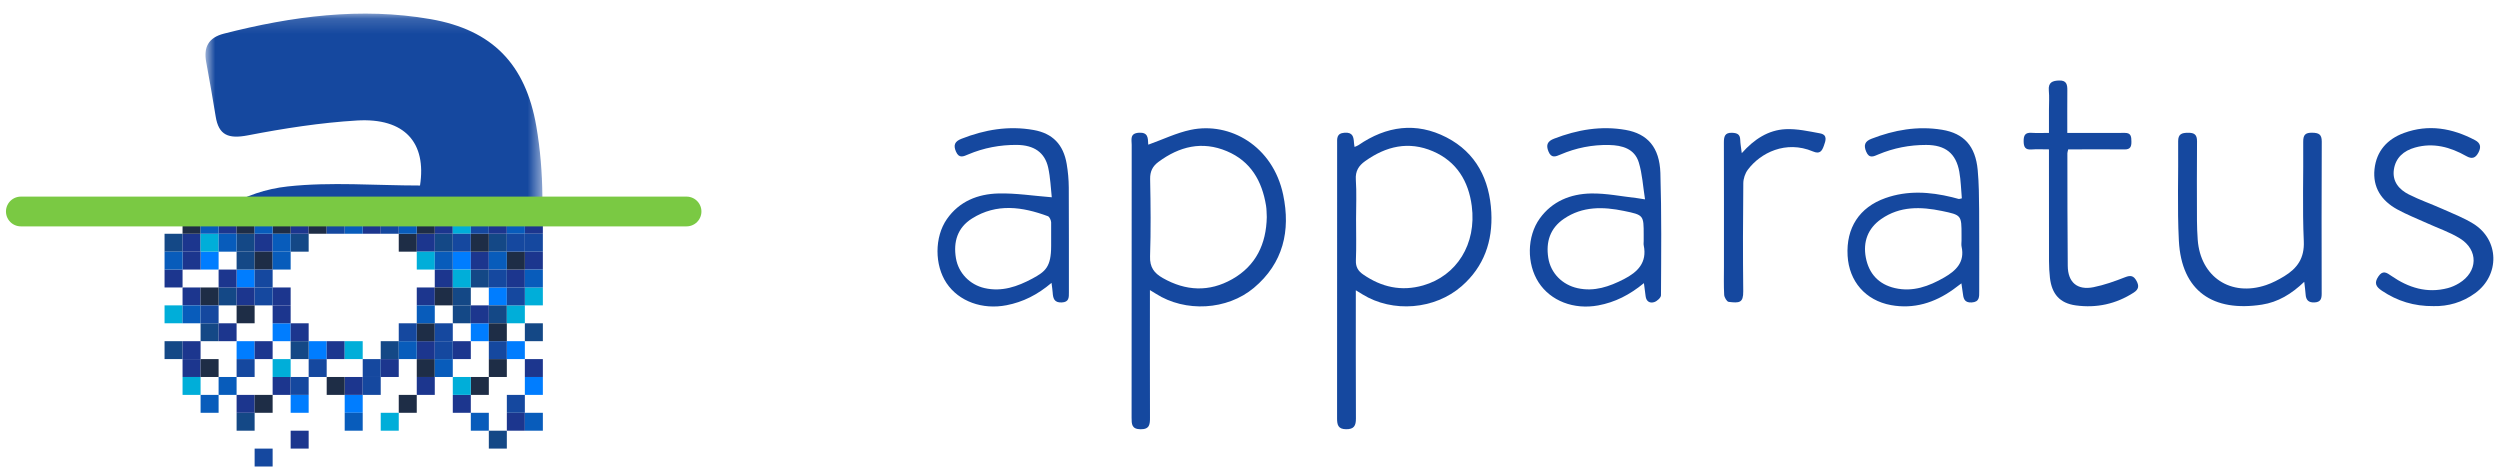 <?xml version="1.0" encoding="UTF-8"?>
<svg width="168px" height="32px" viewBox="0 0 168 32" version="1.1" xmlns="http://www.w3.org/2000/svg" xmlns:xlink="http://www.w3.org/1999/xlink">
    <!-- Generator: Sketch 50.2 (55047) - http://www.bohemiancoding.com/sketch -->
    <title>Logo</title>
    <desc>Created with Sketch.</desc>
    <defs>
        <polygon id="path-1" points="0.848 0.158 23.492 0.158 23.492 13.094 0.848 13.094"></polygon>
    </defs>
    <g id="Main" stroke="none" stroke-width="1" fill="none" fill-rule="evenodd">
        <g transform="translate(-103, -36)" id="Logo">
            <g transform="translate(104, 36)">
                <g id="Group-23" transform="translate(11.96, 0.756)">
                    <mask id="mask-2" fill="white">
                        <use xlink:href="#path-1"></use>
                    </mask>
                    <g id="Clip-22"></g>
                    <path d="M23.492,13.094 C23.49,12.871 23.492,12.65 23.489,12.428 C23.473,10.854 23.348,9.265 23.077,7.712 C22.356,3.57 20.143,1.257 15.977,0.53 C11.287,-0.289 6.656,0.337 2.088,1.504 C1.028,1.776 0.718,2.436 0.895,3.408 C1.115,4.625 1.338,5.841 1.532,7.062 C1.734,8.335 2.391,8.591 3.704,8.338 C6.115,7.872 8.566,7.49 11.018,7.342 C14.256,7.146 15.71,8.849 15.265,11.711 C12.273,11.711 9.287,11.455 6.37,11.773 C4.896,11.933 3.544,12.406 2.379,13.094 L3.232,13.094 L23.492,13.094 Z" id="Fill-21" fill="#15489F" mask="url(#mask-2)"></path>
                </g>
                <polygon id="Fill-24" fill="#007DFF" points="12.48 18.114 13.69 18.114 13.69 16.912 12.48 16.912"></polygon>
                <polygon id="Fill-26" fill="#007DFF" points="29.428 18.114 30.639 18.114 30.639 16.912 29.428 16.912"></polygon>
                <polygon id="Fill-27" fill="#007DFF" points="31.849 20.521 33.059 20.521 33.059 19.318 31.849 19.318"></polygon>
                <polygon id="Fill-28" fill="#007DFF" points="34.27 26.537 35.48 26.537 35.48 25.333 34.27 25.333"></polygon>
                <polygon id="Fill-29" fill="#007DFF" points="30.639 22.927 31.849 22.927 31.849 21.725 30.639 21.725"></polygon>
                <polygon id="Fill-30" fill="#007DFF" points="33.06 24.13 34.27 24.13 34.27 22.927 33.06 22.927"></polygon>
                <polygon id="Fill-31" fill="#007DFF" points="14.9 19.318 16.111 19.318 16.111 18.115 14.9 18.115"></polygon>
                <polygon id="Fill-32" fill="#007DFF" points="14.9 24.13 16.111 24.13 16.111 22.927 14.9 22.927"></polygon>
                <polygon id="Fill-33" fill="#007DFF" points="17.321 22.927 18.532 22.927 18.532 21.725 17.321 21.725"></polygon>
                <polygon id="Fill-34" fill="#007DFF" points="18.532 27.74 19.742 27.74 19.742 26.537 18.532 26.537"></polygon>
                <polygon id="Fill-35" fill="#007DFF" points="19.742 24.13 20.953 24.13 20.953 22.927 19.742 22.927"></polygon>
                <polygon id="Fill-36" fill="#007DFF" points="22.164 27.74 23.374 27.74 23.374 26.537 22.164 26.537"></polygon>
                <polygon id="Fill-37" fill="#144886" points="10.058 16.912 11.268 16.912 11.268 15.709 10.058 15.709"></polygon>
                <polygon id="Fill-38" fill="#144886" points="10.058 24.13 11.268 24.13 11.268 22.927 10.058 22.927"></polygon>
                <polygon id="Fill-39" fill="#144886" points="12.48 22.927 13.69 22.927 13.69 21.725 12.48 21.725"></polygon>
                <polygon id="Fill-40" fill="#144886" points="29.428 21.724 30.639 21.724 30.639 20.521 29.428 20.521"></polygon>
                <polygon id="Fill-41" fill="#144886" points="29.428 20.521 30.639 20.521 30.639 19.318 29.428 19.318"></polygon>
                <polygon id="Fill-42" fill="#144886" points="30.639 19.318 31.849 19.318 31.849 18.115 30.639 18.115"></polygon>
                <polygon id="Fill-43" fill="#144886" points="31.849 21.724 33.059 21.724 33.059 20.521 31.849 20.521"></polygon>
                <polygon id="Fill-44" fill="#144886" points="31.849 16.912 33.059 16.912 33.059 15.709 31.849 15.709"></polygon>
                <polygon id="Fill-45" fill="#144886" points="34.27 22.927 35.48 22.927 35.48 21.725 34.27 21.725"></polygon>
                <polygon id="Fill-46" fill="#144886" points="28.217 16.912 29.427 16.912 29.427 15.709 28.217 15.709"></polygon>
                <polygon id="Fill-47" fill="#144886" points="18.532 16.912 19.742 16.912 19.742 15.709 18.532 15.709"></polygon>
                <polygon id="Fill-48" fill="#144886" points="31.849 30.145 33.059 30.145 33.059 28.943 31.849 28.943"></polygon>
                <polygon id="Fill-49" fill="#144886" points="13.69 20.521 14.899 20.521 14.899 19.318 13.69 19.318"></polygon>
                <polygon id="Fill-50" fill="#144886" points="14.9 28.943 16.111 28.943 16.111 27.74 14.9 27.74"></polygon>
                <polygon id="Fill-51" fill="#144886" points="14.9 16.912 16.111 16.912 16.111 15.709 14.9 15.709"></polygon>
                <polygon id="Fill-52" fill="#144886" points="14.9 18.114 16.111 18.114 16.111 16.912 14.9 16.912"></polygon>
                <polygon id="Fill-53" fill="#144886" points="18.532 24.13 19.742 24.13 19.742 22.927 18.532 22.927"></polygon>
                <polygon id="Fill-54" fill="#144886" points="24.585 24.13 25.796 24.13 25.796 22.927 24.585 22.927"></polygon>
                <polygon id="Fill-55" fill="#1C368E" points="10.058 19.318 11.268 19.318 11.268 18.115 10.058 18.115"></polygon>
                <polygon id="Fill-56" fill="#1C368E" points="11.268 18.114 12.479 18.114 12.479 16.912 11.268 16.912"></polygon>
                <polygon id="Fill-57" fill="#1C368E" points="11.268 24.13 12.479 24.13 12.479 22.927 11.268 22.927"></polygon>
                <polygon id="Fill-58" fill="#1C368E" points="11.268 16.912 12.479 16.912 12.479 15.709 11.268 15.709"></polygon>
                <polygon id="Fill-59" fill="#1C368E" points="11.268 20.521 12.479 20.521 12.479 19.318 11.268 19.318"></polygon>
                <polygon id="Fill-60" fill="#1C368E" points="11.268 25.333 12.479 25.333 12.479 24.131 11.268 24.131"></polygon>
                <polygon id="Fill-61" fill="#1C368E" points="27.007 20.521 28.217 20.521 28.217 19.318 27.007 19.318"></polygon>
                <polygon id="Fill-62" fill="#1C368E" points="27.007 24.13 28.217 24.13 28.217 22.927 27.007 22.927"></polygon>
                <polygon id="Fill-63" fill="#1C368E" points="27.007 26.537 28.217 26.537 28.217 25.333 27.007 25.333"></polygon>
                <polygon id="Fill-64" fill="#1C368E" points="29.428 24.13 30.639 24.13 30.639 22.927 29.428 22.927"></polygon>
                <polygon id="Fill-65" fill="#1C368E" points="28.217 19.318 29.427 19.318 29.427 18.115 28.217 18.115"></polygon>
                <polygon id="Fill-66" fill="#1C368E" points="31.849 15.708 33.059 15.708 33.059 14.505 31.849 14.505"></polygon>
                <polygon id="Fill-67" fill="#1C368E" points="33.06 19.318 34.27 19.318 34.27 18.115 33.06 18.115"></polygon>
                <polygon id="Fill-68" fill="#1C368E" points="34.27 15.708 35.48 15.708 35.48 14.505 34.27 14.505"></polygon>
                <polygon id="Fill-69" fill="#1C368E" points="34.27 18.114 35.48 18.114 35.48 16.912 34.27 16.912"></polygon>
                <polygon id="Fill-70" fill="#1C368E" points="34.27 25.333 35.48 25.333 35.48 24.131 34.27 24.131"></polygon>
                <polygon id="Fill-71" fill="#1C368E" points="28.217 15.708 29.427 15.708 29.427 14.505 28.217 14.505"></polygon>
                <polygon id="Fill-72" fill="#1C368E" points="23.375 15.708 24.585 15.708 24.585 14.505 23.375 14.505"></polygon>
                <polygon id="Fill-73" fill="#1C368E" points="18.532 15.708 19.742 15.708 19.742 14.505 18.532 14.505"></polygon>
                <polygon id="Fill-74" fill="#1C368E" points="27.007 16.912 28.217 16.912 28.217 15.709 27.007 15.709"></polygon>
                <polygon id="Fill-75" fill="#1C368E" points="30.639 21.724 31.849 21.724 31.849 20.521 30.639 20.521"></polygon>
                <polygon id="Fill-76" fill="#1C368E" points="30.639 18.114 31.849 18.114 31.849 16.912 30.639 16.912"></polygon>
                <polygon id="Fill-77" fill="#1C368E" points="29.428 27.74 30.639 27.74 30.639 26.537 29.428 26.537"></polygon>
                <polygon id="Fill-78" fill="#1C368E" points="33.06 28.943 34.27 28.943 34.27 27.74 33.06 27.74"></polygon>
                <polygon id="Fill-79" fill="#1C368E" points="13.69 19.318 14.899 19.318 14.899 18.115 13.69 18.115"></polygon>
                <polygon id="Fill-80" fill="#1C368E" points="13.69 22.927 14.899 22.927 14.899 21.725 13.69 21.725"></polygon>
                <polygon id="Fill-81" fill="#1C368E" points="13.69 15.708 14.899 15.708 14.899 14.505 13.69 14.505"></polygon>
                <polygon id="Fill-82" fill="#1C368E" points="14.9 20.521 16.111 20.521 16.111 19.318 14.9 19.318"></polygon>
                <polygon id="Fill-83" fill="#1C368E" points="14.9 27.74 16.111 27.74 16.111 26.537 14.9 26.537"></polygon>
                <polygon id="Fill-84" fill="#1C368E" points="16.111 24.13 17.321 24.13 17.321 22.927 16.111 22.927"></polygon>
                <polygon id="Fill-85" fill="#1C368E" points="16.111 16.912 17.321 16.912 17.321 15.709 16.111 15.709"></polygon>
                <polygon id="Fill-86" fill="#1C368E" points="17.321 20.521 18.532 20.521 18.532 19.318 17.321 19.318"></polygon>
                <polygon id="Fill-87" fill="#1C368E" points="17.321 26.537 18.532 26.537 18.532 25.333 17.321 25.333"></polygon>
                <polygon id="Fill-88" fill="#1C368E" points="17.321 21.724 18.532 21.724 18.532 20.521 17.321 20.521"></polygon>
                <polygon id="Fill-89" fill="#1C368E" points="18.532 30.145 19.742 30.145 19.742 28.943 18.532 28.943"></polygon>
                <polygon id="Fill-90" fill="#1C368E" points="18.532 22.927 19.742 22.927 19.742 21.725 18.532 21.725"></polygon>
                <polygon id="Fill-91" fill="#1C368E" points="20.954 24.13 22.164 24.13 22.164 22.927 20.954 22.927"></polygon>
                <polygon id="Fill-92" fill="#1C368E" points="22.164 26.537 23.374 26.537 23.374 25.333 22.164 25.333"></polygon>
                <polygon id="Fill-93" fill="#1C368E" points="24.585 25.333 25.796 25.333 25.796 24.131 24.585 24.131"></polygon>
                <polygon id="Fill-94" fill="#1E2D46" points="11.268 15.708 12.479 15.708 12.479 14.505 11.268 14.505"></polygon>
                <polygon id="Fill-95" fill="#1E2D46" points="12.48 25.333 13.69 25.333 13.69 24.131 12.48 24.131"></polygon>
                <polygon id="Fill-96" fill="#1E2D46" points="27.007 22.927 28.217 22.927 28.217 21.725 27.007 21.725"></polygon>
                <polygon id="Fill-97" fill="#1E2D46" points="27.007 25.333 28.217 25.333 28.217 24.131 27.007 24.131"></polygon>
                <polygon id="Fill-98" fill="#1E2D46" points="28.217 20.521 29.427 20.521 29.427 19.318 28.217 19.318"></polygon>
                <polygon id="Fill-99" fill="#1E2D46" points="30.639 16.912 31.849 16.912 31.849 15.709 30.639 15.709"></polygon>
                <polygon id="Fill-100" fill="#1E2D46" points="33.06 18.114 34.27 18.114 34.27 16.912 33.06 16.912"></polygon>
                <polygon id="Fill-101" fill="#1E2D46" points="27.007 15.708 28.217 15.708 28.217 14.505 27.007 14.505"></polygon>
                <polygon id="Fill-102" fill="#1E2D46" points="19.742 15.708 20.953 15.708 20.953 14.505 19.742 14.505"></polygon>
                <polygon id="Fill-103" fill="#1E2D46" points="25.796 16.912 27.006 16.912 27.006 15.709 25.796 15.709"></polygon>
                <polygon id="Fill-104" fill="#1E2D46" points="30.639 26.537 31.849 26.537 31.849 25.333 30.639 25.333"></polygon>
                <polygon id="Fill-105" fill="#1E2D46" points="31.849 22.927 33.059 22.927 33.059 21.725 31.849 21.725"></polygon>
                <polygon id="Fill-106" fill="#1E2D46" points="31.849 25.333 33.059 25.333 33.059 24.131 31.849 24.131"></polygon>
                <polygon id="Fill-107" fill="#1E2D46" points="12.48 20.521 13.69 20.521 13.69 19.318 12.48 19.318"></polygon>
                <polygon id="Fill-108" fill="#1E2D46" points="14.9 15.708 16.111 15.708 16.111 14.505 14.9 14.505"></polygon>
                <polygon id="Fill-109" fill="#1E2D46" points="14.9 21.724 16.111 21.724 16.111 20.521 14.9 20.521"></polygon>
                <polygon id="Fill-110" fill="#1E2D46" points="16.111 27.74 17.321 27.74 17.321 26.537 16.111 26.537"></polygon>
                <polygon id="Fill-111" fill="#1E2D46" points="16.111 18.114 17.321 18.114 17.321 16.912 16.111 16.912"></polygon>
                <polygon id="Fill-112" fill="#1E2D46" points="17.321 15.708 18.532 15.708 18.532 14.505 17.321 14.505"></polygon>
                <polygon id="Fill-113" fill="#1E2D46" points="20.954 26.537 22.164 26.537 22.164 25.333 20.954 25.333"></polygon>
                <polygon id="Fill-114" fill="#1E2D46" points="25.796 27.74 27.006 27.74 27.006 26.537 25.796 26.537"></polygon>
                <polygon id="Fill-115" fill="#00AED9" points="10.058 21.724 11.268 21.724 11.268 20.521 10.058 20.521"></polygon>
                <polygon id="Fill-116" fill="#00AED9" points="11.268 26.537 12.479 26.537 12.479 25.333 11.268 25.333"></polygon>
                <polygon id="Fill-117" fill="#00AED9" points="29.428 26.537 30.639 26.537 30.639 25.333 29.428 25.333"></polygon>
                <polygon id="Fill-118" fill="#00AED9" points="29.428 15.708 30.639 15.708 30.639 14.505 29.428 14.505"></polygon>
                <polygon id="Fill-119" fill="#00AED9" points="29.428 19.318 30.639 19.318 30.639 18.115 29.428 18.115"></polygon>
                <polygon id="Fill-120" fill="#00AED9" points="33.06 21.724 34.27 21.724 34.27 20.521 33.06 20.521"></polygon>
                <polygon id="Fill-121" fill="#00AED9" points="34.27 20.521 35.48 20.521 35.48 19.318 34.27 19.318"></polygon>
                <polygon id="Fill-122" fill="#00AED9" points="27.007 18.114 28.217 18.114 28.217 16.912 27.007 16.912"></polygon>
                <polygon id="Fill-123" fill="#00AED9" points="12.48 16.912 13.69 16.912 13.69 15.709 12.48 15.709"></polygon>
                <polygon id="Fill-124" fill="#00AED9" points="17.321 25.333 18.532 25.333 18.532 24.131 17.321 24.131"></polygon>
                <polygon id="Fill-125" fill="#00AED9" points="22.164 24.13 23.374 24.13 23.374 22.927 22.164 22.927"></polygon>
                <polygon id="Fill-126" fill="#00AED9" points="24.585 28.943 25.796 28.943 25.796 27.74 24.585 27.74"></polygon>
                <polygon id="Fill-127" fill="#085CBB" points="10.058 18.114 11.268 18.114 11.268 16.912 10.058 16.912"></polygon>
                <polygon id="Fill-128" fill="#085CBB" points="11.268 21.724 12.479 21.724 12.479 20.521 11.268 20.521"></polygon>
                <polygon id="Fill-129" fill="#085CBB" points="12.48 27.74 13.69 27.74 13.69 26.537 12.48 26.537"></polygon>
                <polygon id="Fill-130" fill="#085CBB" points="27.007 21.724 28.217 21.724 28.217 20.521 27.007 20.521"></polygon>
                <polygon id="Fill-131" fill="#085CBB" points="28.217 25.333 29.427 25.333 29.427 24.131 28.217 24.131"></polygon>
                <polygon id="Fill-132" fill="#085CBB" points="31.849 18.114 33.059 18.114 33.059 16.912 31.849 16.912"></polygon>
                <polygon id="Fill-133" fill="#085CBB" points="33.06 15.708 34.27 15.708 34.27 14.505 33.06 14.505"></polygon>
                <polygon id="Fill-134" fill="#085CBB" points="34.27 19.318 35.48 19.318 35.48 18.115 34.27 18.115"></polygon>
                <polygon id="Fill-135" fill="#085CBB" points="34.27 28.943 35.48 28.943 35.48 27.74 34.27 27.74"></polygon>
                <polygon id="Fill-136" fill="#085CBB" points="28.217 18.114 29.427 18.114 29.427 16.912 28.217 16.912"></polygon>
                <polygon id="Fill-137" fill="#085CBB" points="25.796 15.708 27.006 15.708 27.006 14.505 25.796 14.505"></polygon>
                <polygon id="Fill-138" fill="#085CBB" points="22.164 15.708 23.374 15.708 23.374 14.505 22.164 14.505"></polygon>
                <polygon id="Fill-139" fill="#085CBB" points="30.639 28.943 31.849 28.943 31.849 27.74 30.639 27.74"></polygon>
                <polygon id="Fill-140" fill="#085CBB" points="12.48 15.708 13.69 15.708 13.69 14.505 12.48 14.505"></polygon>
                <polygon id="Fill-141" fill="#085CBB" points="13.69 16.912 14.899 16.912 14.899 15.709 13.69 15.709"></polygon>
                <polygon id="Fill-142" fill="#085CBB" points="13.69 26.537 14.899 26.537 14.899 25.333 13.69 25.333"></polygon>
                <polygon id="Fill-143" fill="#085CBB" points="16.111 15.708 17.321 15.708 17.321 14.505 16.111 14.505"></polygon>
                <polygon id="Fill-144" fill="#085CBB" points="17.321 16.912 18.532 16.912 18.532 15.709 17.321 15.709"></polygon>
                <polygon id="Fill-145" fill="#085CBB" points="17.321 18.114 18.532 18.114 18.532 16.912 17.321 16.912"></polygon>
                <polygon id="Fill-146" fill="#085CBB" points="22.164 28.943 23.374 28.943 23.374 27.74 22.164 27.74"></polygon>
                <polygon id="Fill-147" fill="#085CBB" points="25.796 24.13 27.006 24.13 27.006 22.927 25.796 22.927"></polygon>
                <polygon id="Fill-148" fill="#15489F" points="28.217 22.927 29.427 22.927 29.427 21.725 28.217 21.725"></polygon>
                <polygon id="Fill-149" fill="#15489F" points="28.217 24.13 29.427 24.13 29.427 22.927 28.217 22.927"></polygon>
                <polygon id="Fill-150" fill="#15489F" points="29.428 16.912 30.639 16.912 30.639 15.709 29.428 15.709"></polygon>
                <polygon id="Fill-151" fill="#15489F" points="30.639 15.708 31.849 15.708 31.849 14.505 30.639 14.505"></polygon>
                <polygon id="Fill-152" fill="#15489F" points="31.849 19.318 33.059 19.318 33.059 18.115 31.849 18.115"></polygon>
                <polygon id="Fill-153" fill="#15489F" points="33.06 16.912 34.27 16.912 34.27 15.709 33.06 15.709"></polygon>
                <polygon id="Fill-154" fill="#15489F" points="33.06 20.521 34.27 20.521 34.27 19.318 33.06 19.318"></polygon>
                <polygon id="Fill-155" fill="#15489F" points="34.27 16.912 35.48 16.912 35.48 15.709 34.27 15.709"></polygon>
                <polygon id="Fill-156" fill="#15489F" points="33.06 27.74 34.27 27.74 34.27 26.537 33.06 26.537"></polygon>
                <polygon id="Fill-157" fill="#15489F" points="24.585 15.708 25.796 15.708 25.796 14.505 24.585 14.505"></polygon>
                <polygon id="Fill-158" fill="#15489F" points="20.954 15.708 22.164 15.708 22.164 14.505 20.954 14.505"></polygon>
                <polygon id="Fill-159" fill="#15489F" points="31.849 24.13 33.059 24.13 33.059 22.927 31.849 22.927"></polygon>
                <polygon id="Fill-160" fill="#15489F" points="12.48 21.724 13.69 21.724 13.69 20.521 12.48 20.521"></polygon>
                <polygon id="Fill-161" fill="#15489F" points="14.9 25.333 16.111 25.333 16.111 24.131 14.9 24.131"></polygon>
                <polygon id="Fill-162" fill="#15489F" points="16.111 19.318 17.321 19.318 17.321 18.115 16.111 18.115"></polygon>
                <polygon id="Fill-163" fill="#15489F" points="16.111 20.521 17.321 20.521 17.321 19.318 16.111 19.318"></polygon>
                <polygon id="Fill-164" fill="#15489F" points="16.111 31.349 17.321 31.349 17.321 30.146 16.111 30.146"></polygon>
                <polygon id="Fill-165" fill="#15489F" points="18.532 26.537 19.742 26.537 19.742 25.333 18.532 25.333"></polygon>
                <polygon id="Fill-166" fill="#15489F" points="19.742 25.333 20.953 25.333 20.953 24.131 19.742 24.131"></polygon>
                <polygon id="Fill-167" fill="#15489F" points="23.375 25.333 24.585 25.333 24.585 24.131 23.375 24.131"></polygon>
                <polygon id="Fill-168" fill="#15489F" points="23.375 26.537 24.585 26.537 24.585 25.333 23.375 25.333"></polygon>
                <polygon id="Fill-169" fill="#15489F" points="25.796 22.927 27.006 22.927 27.006 21.725 25.796 21.725"></polygon>
                <path d="M0.401,14.212 L45.136,14.212" id="Stroke-171" stroke="#7AC943" stroke-width="2" stroke-linecap="round"></path>
                <path d="M90.128,14.727 C90.128,15.654 90.153,16.581 90.116,17.505 C90.099,17.939 90.27,18.213 90.598,18.44 C91.831,19.295 93.165,19.6 94.632,19.181 C96.894,18.533 98.235,16.403 97.903,13.842 C97.689,12.186 96.894,10.855 95.296,10.167 C93.656,9.461 92.139,9.825 90.733,10.831 C90.309,11.133 90.073,11.495 90.112,12.07 C90.171,12.952 90.128,13.841 90.128,14.727 M90.111,19.506 C90.111,22.448 90.105,25.284 90.118,28.12 C90.12,28.606 89.992,28.851 89.453,28.844 C88.917,28.838 88.851,28.543 88.851,28.117 C88.855,21.968 88.853,15.82 88.855,9.671 C88.855,9.317 88.801,8.959 89.354,8.919 C89.907,8.879 89.964,9.199 89.988,9.601 C89.992,9.679 90.009,9.756 90.026,9.875 C90.129,9.828 90.219,9.802 90.292,9.751 C92.166,8.464 94.168,8.183 96.205,9.233 C98.206,10.265 99.101,12.077 99.216,14.26 C99.317,16.2 98.732,17.914 97.223,19.231 C95.416,20.807 92.593,21.038 90.556,19.78 C90.443,19.709 90.328,19.639 90.111,19.506" id="Fill-1" fill="#15489F"></path>
                <path d="M84.128,14.587 C84.113,14.329 84.12,14.07 84.078,13.82 C83.809,12.167 83.054,10.838 81.449,10.161 C79.781,9.456 78.255,9.838 76.845,10.882 C76.457,11.169 76.279,11.518 76.289,12.033 C76.324,13.766 76.342,15.5 76.284,17.232 C76.258,17.96 76.56,18.355 77.139,18.684 C78.686,19.565 80.262,19.635 81.804,18.761 C83.401,17.858 84.094,16.39 84.128,14.587 M76.171,9.72 C77.141,9.374 78.05,8.93 79.009,8.727 C81.65,8.168 84.542,9.808 85.23,13.092 C85.735,15.506 85.236,17.688 83.26,19.345 C81.462,20.852 78.653,21.001 76.68,19.742 C76.583,19.679 76.483,19.622 76.275,19.494 L76.275,20.182 C76.275,22.804 76.269,25.425 76.279,28.048 C76.281,28.509 76.261,28.856 75.64,28.846 C75.043,28.838 75.043,28.492 75.043,28.064 C75.048,21.953 75.045,15.843 75.05,9.732 C75.05,9.386 74.909,8.961 75.529,8.92 C76.139,8.88 76.144,9.25 76.158,9.663 C76.16,9.718 76.184,9.774 76.171,9.72" id="Fill-3" fill="#15489F"></path>
                <path d="M130.815,16.16 L130.815,15.806 C130.815,14.463 130.817,14.452 129.501,14.178 C128.079,13.882 126.673,13.842 125.414,14.721 C124.519,15.346 124.185,16.249 124.383,17.306 C124.588,18.387 125.242,19.106 126.334,19.359 C127.544,19.638 128.625,19.239 129.653,18.646 C130.448,18.188 131.047,17.613 130.818,16.572 C130.79,16.441 130.815,16.298 130.815,16.16 M130.836,13.328 C130.781,12.716 130.769,12.126 130.667,11.551 C130.445,10.298 129.724,9.742 128.439,9.74 C127.323,9.738 126.254,9.946 125.226,10.377 C124.915,10.507 124.614,10.68 124.408,10.193 C124.22,9.747 124.323,9.495 124.765,9.324 C126.297,8.73 127.868,8.452 129.506,8.72 C130.979,8.961 131.754,9.816 131.902,11.429 C131.985,12.328 131.991,13.236 131.998,14.14 C132.012,15.952 132.001,17.764 132.003,19.576 C132.003,19.941 132.032,20.293 131.497,20.325 C130.971,20.356 130.939,20.012 130.894,19.648 C130.872,19.474 130.845,19.303 130.807,19.041 C130.59,19.203 130.426,19.331 130.256,19.452 C129.001,20.35 127.607,20.782 126.078,20.504 C124.348,20.187 123.258,18.895 123.159,17.19 C123.05,15.314 123.95,13.93 125.697,13.312 C127.18,12.786 128.677,12.887 130.173,13.25 C130.326,13.288 130.477,13.335 130.63,13.371 C130.662,13.379 130.702,13.358 130.836,13.328" id="Fill-6" fill="#15489F"></path>
                <path d="M69.637,14.938 C69.628,14.793 69.527,14.568 69.418,14.528 C67.701,13.893 65.974,13.643 64.32,14.683 C63.347,15.294 63.054,16.242 63.239,17.349 C63.405,18.343 64.165,19.132 65.161,19.36 C66.328,19.626 67.373,19.258 68.379,18.719 C69.248,18.251 69.637,17.941 69.637,16.53 M69.663,19.009 C68.714,19.812 67.744,20.297 66.637,20.512 C65.015,20.826 63.434,20.255 62.609,19.027 C61.799,17.824 61.789,15.935 62.628,14.727 C63.459,13.53 64.709,13.035 66.09,13.001 C67.253,12.971 68.424,13.159 69.679,13.257 C69.611,12.653 69.589,11.944 69.438,11.263 C69.21,10.24 68.483,9.75 67.336,9.738 C66.203,9.729 65.109,9.935 64.062,10.378 C63.748,10.512 63.449,10.666 63.242,10.19 C63.048,9.741 63.167,9.501 63.605,9.328 C65.174,8.709 66.789,8.437 68.462,8.736 C69.741,8.964 70.46,9.714 70.682,11.016 C70.771,11.537 70.818,12.071 70.822,12.6 C70.837,14.945 70.826,17.289 70.83,19.633 C70.831,19.985 70.849,20.303 70.346,20.325 C69.834,20.346 69.764,20.038 69.739,19.652 C69.728,19.481 69.7,19.311 69.663,19.009" id="Fill-8" fill="#15489F"></path>
                <path d="M109.456,16.195 L109.456,15.782 C109.456,14.457 109.458,14.448 108.128,14.174 C106.725,13.884 105.346,13.853 104.096,14.702 C103.162,15.337 102.875,16.259 103.045,17.333 C103.209,18.362 103.991,19.141 105.015,19.366 C106.141,19.615 107.149,19.259 108.127,18.758 C109.047,18.286 109.697,17.648 109.459,16.49 C109.439,16.395 109.456,16.293 109.456,16.195 M109.471,19.026 C108.51,19.818 107.524,20.317 106.397,20.524 C104.766,20.824 103.204,20.227 102.395,18.978 C101.588,17.73 101.602,15.891 102.472,14.682 C103.308,13.521 104.542,13.031 105.903,13.002 C106.932,12.981 107.966,13.199 108.997,13.312 C109.129,13.326 109.259,13.352 109.546,13.397 C109.406,12.517 109.364,11.688 109.127,10.916 C108.845,9.992 108.01,9.763 107.137,9.744 C106.004,9.719 104.911,9.936 103.867,10.384 C103.547,10.521 103.25,10.655 103.056,10.177 C102.869,9.719 103.008,9.482 103.439,9.317 C104.992,8.718 106.587,8.439 108.242,8.73 C109.715,8.99 110.522,9.902 110.578,11.626 C110.662,14.362 110.632,17.103 110.618,19.842 C110.618,20 110.36,20.235 110.174,20.298 C109.883,20.397 109.63,20.269 109.586,19.908 C109.555,19.658 109.521,19.407 109.471,19.026" id="Fill-10" fill="#15489F"></path>
                <path d="M153.845,18.937 C152.987,19.76 152.081,20.303 151.003,20.471 C147.74,20.978 145.597,19.588 145.42,16.177 C145.306,13.955 145.395,11.725 145.372,9.499 C145.368,8.998 145.621,8.924 146.04,8.922 C146.462,8.918 146.644,9.05 146.64,9.497 C146.624,11.27 146.632,13.043 146.636,14.817 C146.638,15.25 146.656,15.682 146.687,16.114 C146.871,18.611 148.908,19.964 151.289,19.154 C151.712,19.01 152.12,18.795 152.504,18.562 C153.376,18.029 153.866,17.352 153.815,16.21 C153.715,13.987 153.797,11.757 153.776,9.531 C153.771,9.06 153.921,8.91 154.385,8.919 C154.82,8.928 155.024,9.024 155.022,9.515 C155.006,12.924 155.011,16.333 155.017,19.741 C155.018,20.09 154.936,20.302 154.538,20.323 C154.132,20.344 153.96,20.162 153.937,19.778 C153.921,19.53 153.884,19.284 153.845,18.937" id="Fill-12" fill="#15489F"></path>
                <path d="M162.537,20.571 C161.215,20.584 160.096,20.229 159.067,19.539 C158.665,19.27 158.527,19.025 158.824,18.582 C159.126,18.129 159.39,18.325 159.703,18.542 C160.852,19.336 162.097,19.73 163.496,19.36 C163.758,19.291 164.016,19.174 164.249,19.033 C165.518,18.265 165.57,16.803 164.307,16.022 C163.613,15.593 162.816,15.328 162.068,14.985 C161.406,14.685 160.726,14.418 160.092,14.07 C159.04,13.49 158.436,12.601 158.567,11.365 C158.697,10.152 159.423,9.349 160.543,8.937 C162.203,8.328 163.795,8.612 165.323,9.419 C165.693,9.615 165.744,9.885 165.55,10.254 C165.349,10.633 165.11,10.702 164.737,10.491 C163.66,9.881 162.521,9.567 161.286,9.916 C160.529,10.129 159.981,10.598 159.867,11.406 C159.756,12.198 160.216,12.734 160.866,13.063 C161.599,13.434 162.383,13.706 163.136,14.042 C163.833,14.354 164.558,14.632 165.205,15.032 C166.958,16.114 167.003,18.479 165.335,19.697 C164.474,20.326 163.509,20.592 162.537,20.571" id="Fill-14" fill="#15489F"></path>
                <path d="M136.69,10.038 C136.229,10.038 135.876,10.016 135.526,10.044 C135.095,10.079 134.992,9.881 134.989,9.488 C134.985,9.092 135.094,8.896 135.523,8.926 C135.872,8.95 136.226,8.932 136.69,8.932 L136.69,7.388 C136.69,6.953 136.722,6.517 136.681,6.088 C136.63,5.529 136.929,5.42 137.39,5.41 C137.874,5.399 137.928,5.688 137.925,6.064 C137.917,6.988 137.922,7.911 137.922,8.931 L139.416,8.931 C140.205,8.932 140.994,8.94 141.783,8.93 C142.22,8.924 142.227,9.2 142.231,9.522 C142.235,9.848 142.159,10.046 141.775,10.042 C140.73,10.029 139.684,10.038 138.64,10.038 L137.983,10.038 C137.957,10.157 137.928,10.23 137.928,10.302 C137.932,12.824 137.928,15.345 137.953,17.867 C137.963,18.979 138.597,19.517 139.68,19.3 C140.405,19.154 141.114,18.901 141.805,18.63 C142.179,18.483 142.382,18.526 142.572,18.873 C142.755,19.209 142.728,19.442 142.386,19.662 C141.193,20.432 139.883,20.714 138.494,20.523 C137.416,20.375 136.882,19.759 136.756,18.671 C136.713,18.3 136.694,17.924 136.693,17.552 C136.686,15.286 136.69,13.02 136.69,10.756 L136.69,10.038 Z" id="Fill-17" fill="#15489F"></path>
                <path d="M116.047,10.293 C116.879,9.354 117.828,8.739 118.99,8.681 C119.756,8.643 120.539,8.821 121.303,8.961 C121.827,9.058 121.689,9.449 121.562,9.799 C121.434,10.155 121.29,10.373 120.832,10.178 C119.005,9.404 117.298,10.277 116.456,11.403 C116.273,11.646 116.153,12.003 116.15,12.309 C116.125,14.73 116.118,17.153 116.146,19.575 C116.155,20.359 115.881,20.373 115.168,20.286 C115.044,20.272 114.875,19.984 114.865,19.815 C114.829,19.187 114.849,18.555 114.849,17.925 C114.849,15.148 114.853,12.371 114.845,9.594 C114.844,9.188 114.893,8.898 115.411,8.924 C115.744,8.941 115.931,9.029 115.943,9.39 C115.951,9.659 116.002,9.926 116.047,10.293" id="Fill-19" fill="#15489F"></path>
            </g>
        </g>
    </g>
</svg>